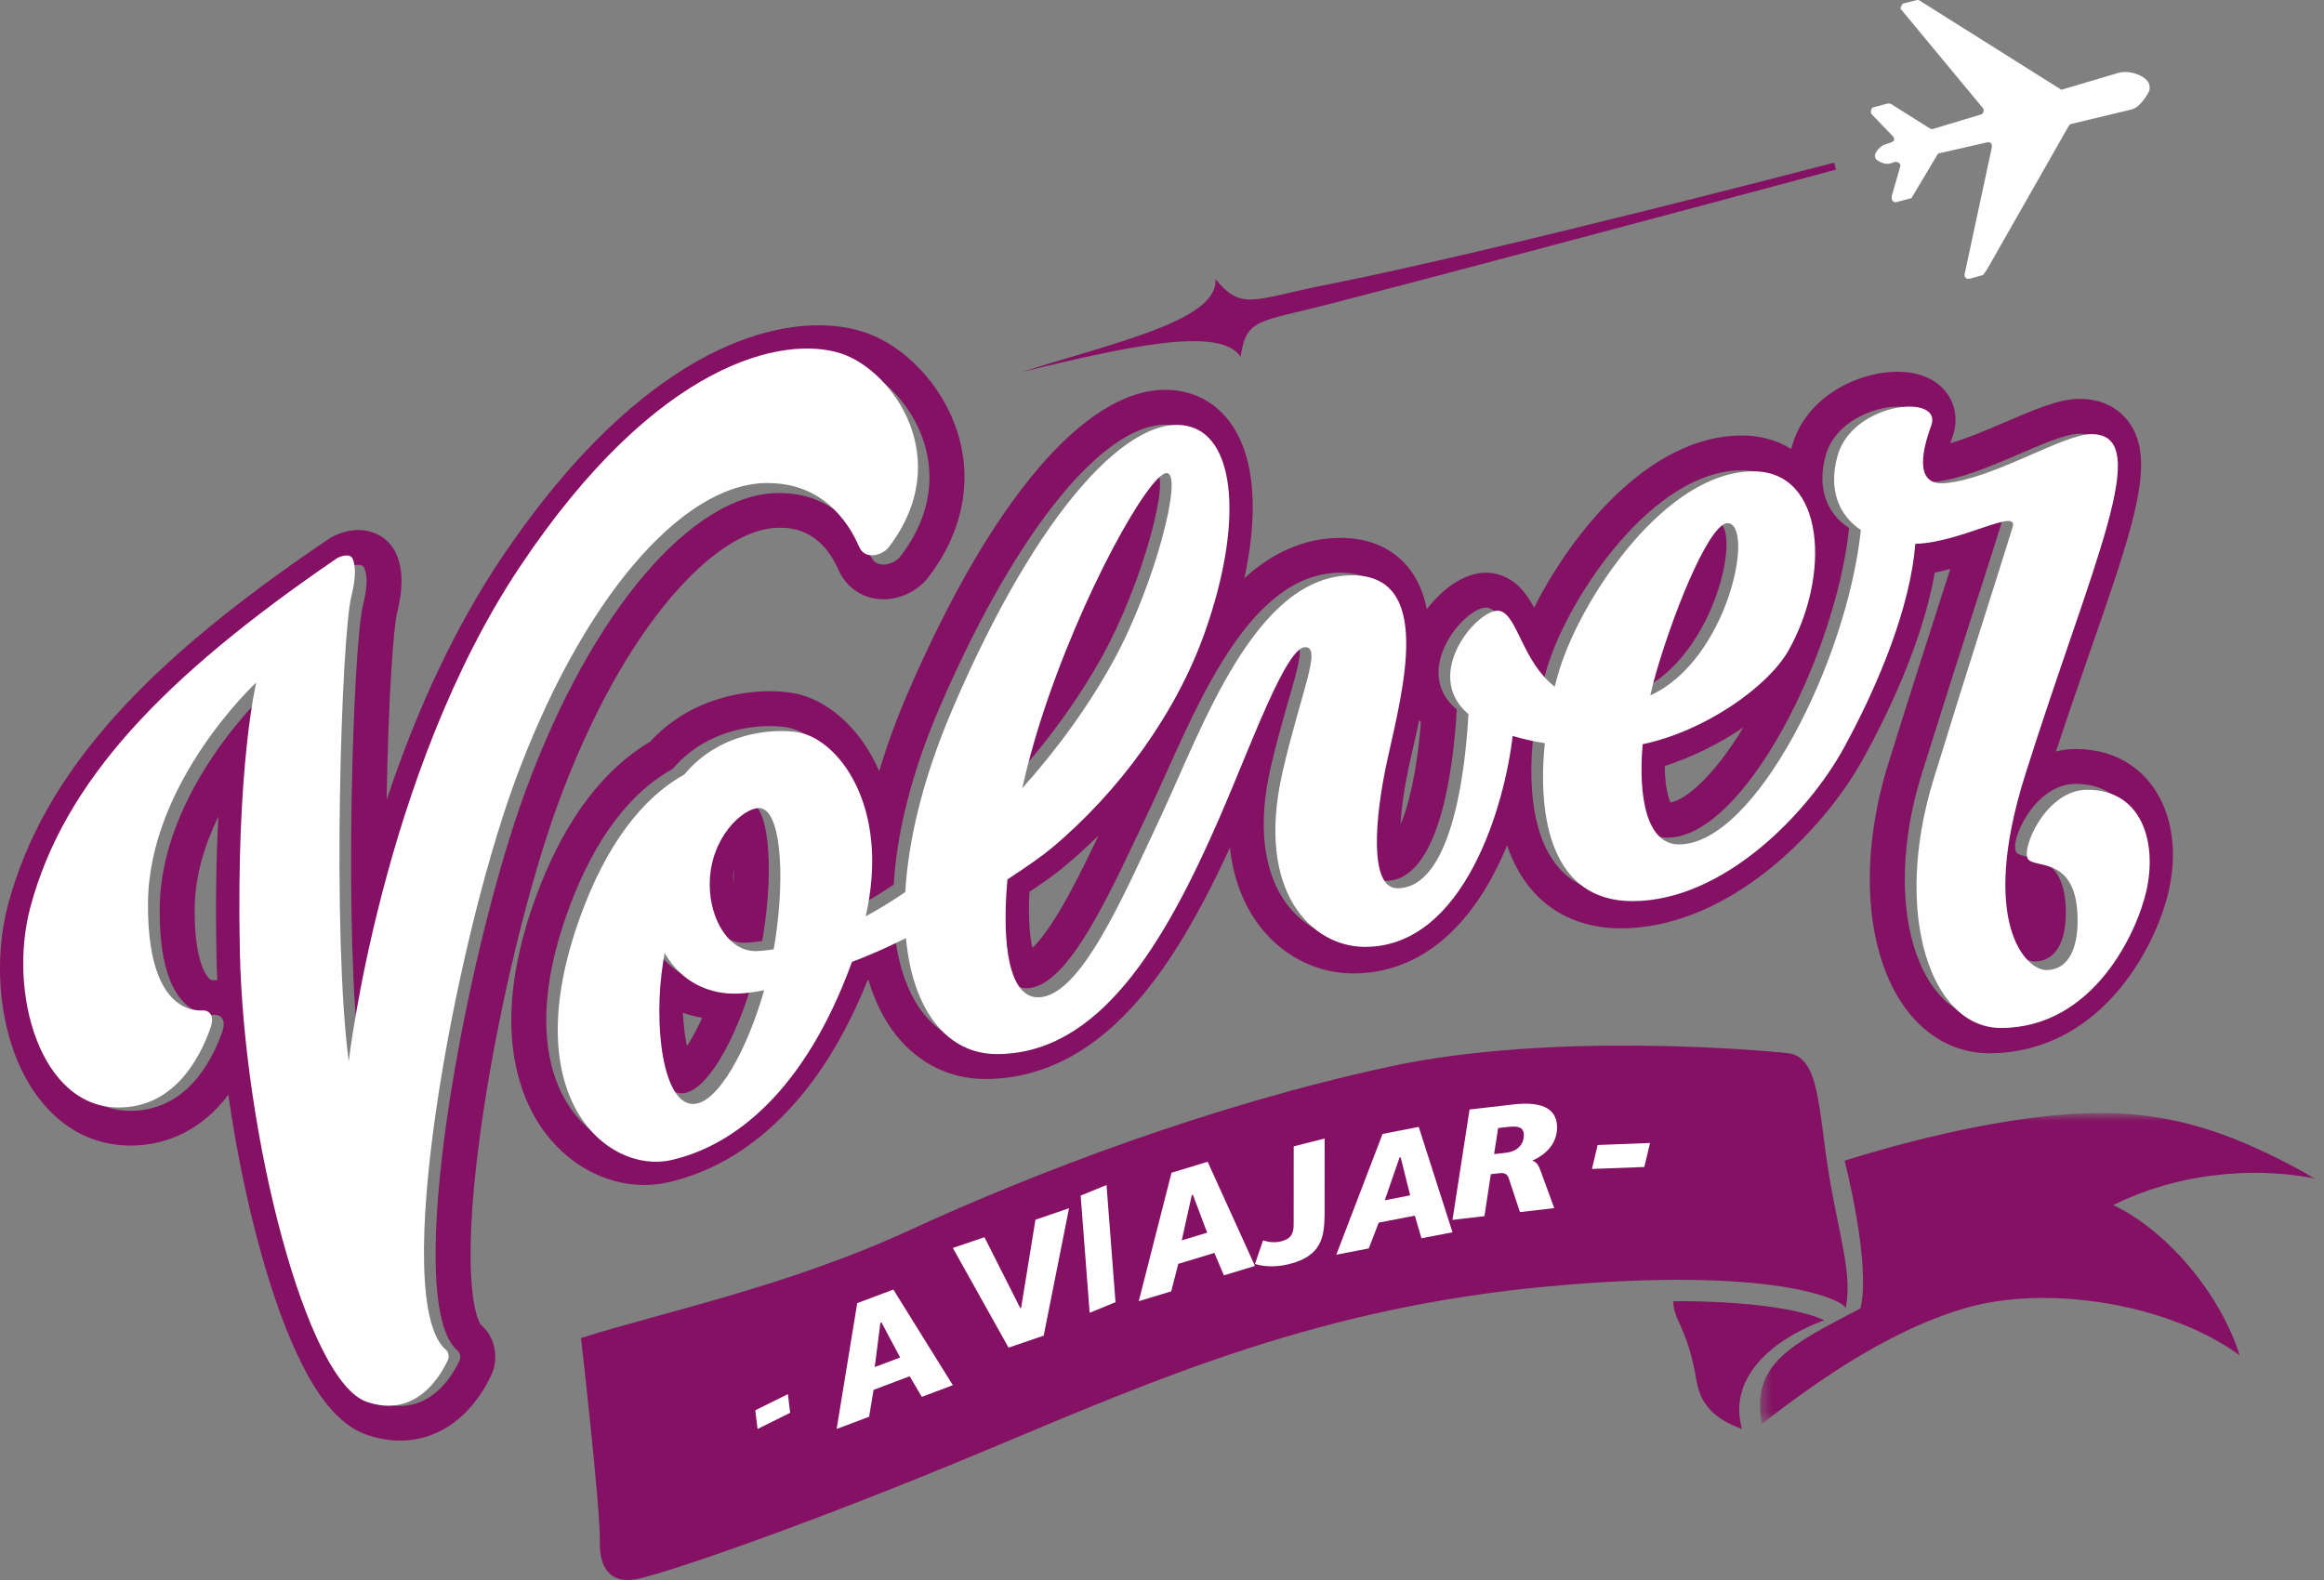 <?xml version="1.0" encoding="UTF-8"?>
<svg width="200px" height="136px" viewBox="0 0 200 136" version="1.1" xmlns="http://www.w3.org/2000/svg" xmlns:xlink="http://www.w3.org/1999/xlink">
    <rect x="0" y="0" width="200" height="136" fill="#808080" stroke="none"/>
    <!-- Generator: Sketch 54.1 (76490) - https://sketchapp.com -->
    <title>Group 38</title>
    <desc>Created with Sketch.</desc>
    <defs>
        <polygon id="path-1" points="0.462 0.809 48.307 0.809 48.307 27.563 0.462 27.563"></polygon>
    </defs>
    <g id="NEW" stroke="none" stroke-width="1" fill="none" fill-rule="evenodd">
        <g id="YTQP_WEB_ETAPA1_LANDING_1A-Copy-2" transform="translate(-246, -217)">
            <g id="Group-38" transform="translate(246, 217)">
                <path d="M18.631,82.292 C18.645,82.974 18.668,83.666 18.699,84.37 C18.631,84.367 18.564,84.364 18.494,84.364 C18.432,84.364 18.371,84.364 18.309,84.367 L18.292,84.37 C18.222,84.37 18.175,84.347 18.138,84.325 C17.642,84.047 16.718,82.409 16.751,78.218 C16.774,75.378 17.634,72.659 18.794,70.275 C18.62,73.54 18.533,77.528 18.631,82.292 M77.468,47.913 C77.179,48.285 76.585,48.597 76.028,48.597 C75.582,48.597 75.162,48.399 74.935,47.882 C73.96,45.663 71.735,42.439 67.048,42.439 C66.997,42.439 66.944,42.439 66.894,42.442 C59.606,42.551 50.999,52.454 45.277,67.936 C40.066,82.031 34.437,112.239 39.418,116.294 C39.536,116.391 39.707,116.766 39.545,117.117 C38.979,118.329 37.387,121.013 34.434,121.013 C33.86,121.013 33.235,120.913 32.557,120.682 C27.356,118.905 21.963,97.997 21.641,82.231 C21.316,66.462 23.058,59.423 23.058,59.423 C23.058,59.423 13.823,67.886 13.742,78.193 C13.697,83.775 15.154,86.074 16.645,86.923 C17.216,87.245 17.794,87.357 18.292,87.357 C18.346,87.357 18.399,87.354 18.452,87.351 L18.494,87.351 C19.01,87.351 19.483,87.788 19.141,88.772 C18.687,90.079 17.869,91.884 16.502,93.316 C15.252,94.626 13.54,95.616 11.223,95.616 C4.423,95.616 1.672,85.788 3.619,78.571 C6.513,67.844 14.997,59.009 29.948,48.88 C30.116,48.766 30.506,48.611 30.839,48.611 C31.06,48.611 31.254,48.677 31.343,48.875 C31.57,49.373 31.685,50.31 31.245,52.062 C30.363,55.566 29.564,80.904 31.016,91.684 C31.016,91.684 33.857,67.219 45.709,49.615 C55.597,34.933 64.826,30.987 70.449,30.987 C71.57,30.987 72.545,31.143 73.352,31.401 C77.827,32.836 83.279,40.401 77.468,47.913 M82.405,37.225 C81.138,33.192 77.874,29.71 74.277,28.559 C73.117,28.186 71.828,28 70.449,28 C67.731,28 63.369,28.745 58.006,32.311 C52.884,35.715 47.905,40.979 43.207,47.954 C39.29,53.772 35.961,60.783 33.271,68.865 C33.422,59.713 33.893,53.867 34.165,52.788 C34.706,50.635 34.683,48.955 34.089,47.651 C33.521,46.4 32.276,45.621 30.839,45.621 C29.791,45.621 28.816,46.03 28.253,46.414 C20.175,51.881 14.381,56.678 10.021,61.504 C5.306,66.724 2.26,72.052 0.711,77.798 C-0.026,80.535 -0.197,83.66 0.231,86.606 C0.691,89.754 1.781,92.515 3.389,94.59 C5.418,97.215 8.127,98.603 11.223,98.603 C14.084,98.603 16.664,97.485 18.687,95.372 C19.038,95.004 19.357,94.623 19.648,94.231 C20.298,98.767 21.226,103.331 22.366,107.492 C23.476,111.53 24.703,114.892 26.014,117.481 C27.709,120.835 29.531,122.804 31.576,123.505 C32.54,123.836 33.501,124 34.434,124 C36.505,124 38.429,123.185 40.001,121.644 C41.139,120.526 41.865,119.25 42.274,118.377 C42.974,116.875 42.596,115.05 41.369,114.019 C41.271,113.877 40.52,112.67 40.497,108.187 C40.478,104.875 40.864,100.528 41.61,95.605 C43.024,86.264 45.574,75.807 48.104,68.962 C50.772,61.743 54.123,55.658 57.796,51.355 C61.024,47.576 64.271,45.468 66.936,45.429 C66.975,45.426 67.011,45.426 67.048,45.426 L67.053,45.426 C67.933,45.426 70.575,45.435 72.172,49.078 C72.856,50.624 74.33,51.584 76.028,51.584 C77.482,51.584 78.984,50.858 79.858,49.731 C82.825,45.893 83.73,41.452 82.405,37.225" id="Fill-1" fill="#841163"></path>
                <path d="M59.121,90.043 C58.953,89.292 58.824,88.312 58.773,87.176 C59.303,87.363 59.86,87.508 60.431,87.606 C59.969,88.625 59.516,89.44 59.121,90.043 M63.126,76.053 C63.106,75.875 63.095,75.682 63.095,75.484 C63.098,75.216 63.118,74.965 63.154,74.727 C63.157,75.138 63.146,75.581 63.126,76.053 M88.592,76.768 C89.772,75.981 90.746,75.283 91.354,74.783 C92.455,73.882 93.519,72.921 94.542,71.917 C93.421,74.267 92.281,76.581 91.15,78.468 C90.102,80.212 89.337,81.122 88.85,81.591 C88.643,80.731 88.466,79.199 88.592,76.768 M143.267,65.938 C145.626,65.173 147.982,64.004 150.029,62.616 C147.525,66.764 145.139,68.818 143.763,69.078 C143.559,68.659 143.284,67.674 143.267,65.938 M120.529,70.968 C120.599,69.625 120.834,67.789 121.355,65.472 C121.425,65.162 121.501,64.841 121.574,64.512 C121.759,63.697 121.955,62.851 122.137,61.988 C122.182,62.053 122.227,62.114 122.277,62.175 C122.112,64.252 121.762,67.191 121.014,69.622 C120.848,70.147 120.686,70.591 120.529,70.968 M163.314,32 L163.314,32 C159.779,32 155.387,34.23 154.228,38.364 C154.2,38.462 154.174,38.556 154.152,38.649 C152.928,37.887 151.488,37.487 149.892,37.487 C142.041,37.487 135.338,45.719 132.024,52.303 C131.358,51.067 130.489,49.886 128.926,49.439 C128.593,49.344 128.243,49.297 127.887,49.294 C126.019,49.294 124.131,50.679 122.784,52.44 C122.529,51.108 122.036,49.891 121.218,48.873 C120.28,47.698 118.498,46.299 115.353,46.299 C113.025,46.299 110.793,47.028 108.72,48.465 C108.163,48.853 107.617,49.286 107.084,49.774 C108.196,44.711 108.034,40.39 106.561,37.499 C105.617,35.648 104.16,34.386 102.351,33.848 C101.687,33.652 100.995,33.552 100.287,33.552 C93.385,33.552 85.324,43.022 78.173,59.535 C77.159,61.871 76.324,64.157 75.663,66.376 C75.24,65.408 74.781,64.626 74.375,64.032 C72.708,61.589 70.42,59.982 68.098,59.63 C67.521,59.541 66.893,59.496 66.238,59.496 C64.311,59.496 59.546,59.929 55.969,63.825 C51.992,66.189 48.805,70.354 46.494,76.215 C44.754,80.631 43.917,84.717 44.007,88.362 C44.093,91.703 44.981,94.704 46.578,97.04 C48.701,100.147 52.02,102 55.451,102 C56.124,102 56.787,101.927 57.429,101.785 C60.983,100.992 64.26,99.133 67.165,96.264 C70.173,93.294 72.694,89.297 74.663,84.374 C74.686,84.363 74.708,84.354 74.733,84.343 C75.288,86.21 76.1,87.835 77.15,89.141 C79.075,91.55 81.786,92.876 84.783,92.876 C89.713,92.876 94.211,90.517 98.155,85.864 C100.768,82.777 103.177,78.747 105.844,72.961 C106.194,76.184 107.37,78.417 108.544,79.888 C110.521,82.367 113.409,83.79 116.465,83.79 C119.877,83.79 124.725,82.333 128.453,75.406 C128.924,74.529 129.335,73.642 129.7,72.762 C130.198,74.242 130.938,75.629 131.996,76.796 C133.842,78.83 136.43,79.908 139.481,79.908 C143.699,79.908 148.122,78.144 152.273,74.808 C155.485,72.224 158.418,68.777 160.32,65.349 C162.255,61.86 165.415,55.482 166.504,49.294 C166.958,49.199 167.406,49.088 167.84,48.968 C167.678,49.47 167.507,49.998 167.331,50.55 C166.042,54.553 164.44,59.535 162.502,65.737 C161.239,69.784 160.715,73.887 160.981,77.6 C161.25,81.32 162.295,84.508 164,86.819 C165.832,89.295 168.384,90.662 171.185,90.662 C175.557,90.662 179.464,88.714 182.487,85.032 C184.837,82.169 186.19,78.769 186.671,76.544 C187.444,72.983 186.839,69.633 185.005,67.361 C183.949,66.05 181.988,64.487 178.649,64.473 L178.619,64.473 C178.028,64.473 177.467,64.545 176.935,64.679 C177.972,61.533 178.983,58.619 179.899,55.985 C183.68,45.107 185.573,39.651 183.229,36.365 C182.686,35.606 181.414,34.333 178.98,34.333 C177.218,34.333 175.204,35.201 172.653,36.296 C171.076,36.974 169.345,37.719 167.835,38.152 C167.882,37.998 167.944,37.828 168.011,37.647 C168.496,36.346 168.342,34.984 167.597,33.918 C166.734,32.681 165.213,32 163.314,32 M58.664,94.104 C60.731,94.104 63.274,89.618 64.77,84.466 C63.991,84.619 63.249,84.723 62.549,84.751 C62.44,84.753 62.33,84.756 62.221,84.756 C59.854,84.756 57.574,83.673 56.21,81.312 C56.166,81.549 56.126,81.786 56.084,82.029 C55.208,87.391 56.042,94.104 58.664,94.104 M64.031,81.15 C64.087,81.15 64.146,81.15 64.202,81.144 C64.658,81.122 65.123,81.066 65.588,80.999 C65.63,80.759 65.672,80.522 65.711,80.285 C66.61,74.56 66.182,69.028 64.319,69.028 C62.966,69.028 60.104,71.498 60.087,75.473 C60.076,78.395 61.683,81.15 64.031,81.15 M141.015,59.476 C147.643,56.509 149.99,45.289 147.76,44.881 C147.735,44.876 147.707,44.873 147.676,44.873 C146.192,44.873 143.315,51.566 141.564,57.38 C141.36,58.056 141.178,58.759 141.015,59.476 M86.971,67.348 C90.063,63.953 92.799,60.21 94.883,56.44 C98.399,50.073 100.864,40.63 99.401,40.63 C97.939,40.63 92.091,50.74 88.553,61.626 C87.943,63.507 87.41,65.441 86.971,67.348 M163.314,35.001 C164.667,35.001 165.586,35.542 165.188,36.603 C164.21,39.24 164.02,41.504 166.101,41.504 C166.199,41.504 166.305,41.498 166.415,41.487 C170.63,41.085 176.523,37.331 178.98,37.331 C184.456,37.331 179.008,48.303 173.269,66.228 C169.336,78.507 173.199,82.758 175.126,82.758 L175.176,82.758 C177.086,82.677 177.781,80.793 177.781,78.568 C177.781,73.173 174.319,74.147 173.56,73.404 C172.807,72.665 175,67.47 178.619,67.47 L178.635,67.47 C183.302,67.49 184.607,71.872 183.73,75.911 C182.952,79.503 179.159,87.662 171.185,87.662 C165.137,87.662 161.838,77.965 165.378,66.625 C168.608,56.275 171.008,49.029 172.19,45.213 C172.305,44.839 172.157,44.691 171.812,44.691 C170.585,44.691 166.882,46.553 163.821,46.629 C163.401,51.84 160.793,58.301 157.687,63.898 C154.623,69.419 147.34,76.91 139.481,76.91 C132.506,76.91 131.293,69.848 131.938,63.526 C130.985,63.376 130.055,63.175 129.176,62.912 C128.518,68.612 125.067,80.793 116.465,80.793 C111.933,80.793 107,76.182 109.367,65.997 C110.936,59.247 112.793,55.387 111.328,55.387 C109.673,55.387 106.69,63.618 104.017,69.687 C99.147,80.748 93.533,89.875 84.783,89.875 C80.537,89.875 77.548,86.208 76.968,80.047 C75.627,80.706 74.279,81.309 72.997,81.806 C72.775,81.89 72.551,81.976 72.327,82.063 C68.269,93.063 62.16,97.657 56.768,98.86 C56.345,98.952 55.905,99.002 55.451,99.002 C50.071,99.002 43.435,92.161 49.295,77.312 C51.821,70.915 55.068,67.738 57.899,66.178 C60.373,63.242 63.877,62.496 66.238,62.496 C66.773,62.496 67.249,62.536 67.641,62.594 C71.002,63.108 75.683,68.696 73.509,78.202 C74.644,77.594 75.781,76.902 76.915,76.143 C77.164,71.769 78.416,66.538 80.935,60.724 C87.78,44.923 95.214,36.55 100.287,36.552 C100.707,36.552 101.107,36.605 101.491,36.72 C105.309,37.853 105.978,44.923 102.704,54.089 C100.244,60.964 95.312,67.657 89.444,72.467 C88.786,73.005 87.438,73.957 85.699,75.079 C85.181,80.795 85.906,85.063 88.335,85.063 C91.956,85.063 95.623,76.623 98.942,69.647 C102.502,62.156 107.02,49.297 115.353,49.297 C122.33,49.297 119.776,58.787 118.42,64.816 C117.252,70.002 116.843,75.822 119.255,75.822 C123.764,75.822 125.064,66.555 125.366,61.065 C121.378,57.746 126.025,52.295 127.887,52.297 C127.96,52.297 128.036,52.303 128.1,52.323 C129.599,52.75 130.002,56.582 132.792,58.737 C132.929,58.201 133.072,57.693 133.22,57.221 C135.128,51.214 142.29,40.485 149.892,40.485 C156.085,40.485 156.547,49.381 152.88,55.714 C151.135,58.726 145.73,62.513 140.36,63.613 C139.957,68.132 140.724,72.104 143.48,72.104 C150.037,72.104 157.95,56.529 159.132,45.456 C157.214,44.203 156.326,42.009 157.124,39.171 C157.914,36.371 161.163,35.001 163.314,35.001" id="Fill-3" fill="#841163"></path>
                <path d="M50,115.172 C50,115.172 51.695,129.978 51.622,132.736 C51.574,134.574 52.26,136.509 55.008,135.878 C57.76,135.252 69.696,131.188 84.92,124.804 C100.144,118.414 113.797,112.512 133.296,110.723 C152.795,108.932 158.689,111.933 158.838,112.609 C159.425,109.658 158.295,106.513 157.413,101.192 C156.454,95.428 156.634,90.943 153.824,90.646 C151.491,90.4 133.549,88.797 119.595,91.806 C104.124,95.145 88.9,100.998 78.287,105.887 C67.681,110.771 56.827,112.996 50,115.172" id="Fill-5" fill="#841163"></path>
                <path d="M157,113.637 C153.404,112.009 145.398,111.966 144,112.009 C144,113.66 145.214,114.177 146.008,118.891 C146.391,121.161 147.892,122.266 149.917,123 C148.75,118.959 151.923,115.523 157,113.637" id="Fill-7" fill="#841163"></path>
                <g id="Group-11" transform="translate(151, 95)">
                    <mask id="mask-2" fill="white">
                        <use xlink:href="#path-1"></use>
                    </mask>
                    <g id="Clip-10"></g>
                    <path d="M0.617,27.563 C4.527,24.558 11.016,19.685 18.094,17.606 C25.175,15.528 35.65,17.21 41.737,21.654 C40.069,16.342 35.48,10.919 30.865,8.728 C37.292,5.526 44.316,5.582 48.31,6.481 C39.559,1.509 33.724,0.189 25.257,1.057 C16.792,1.93 7.743,4.911 7.743,4.911 C7.743,4.911 10.051,13.784 9.108,17.623 C3.219,20.721 -0.342,22.333 0.617,27.563" id="Fill-9" fill="#841163" mask="url(#mask-2)"></path>
                </g>
                <polygon id="Fill-12" fill="#FEFEFE" points="65 121.392 67.805 120 68 121.608 65.195 123"></polygon>
                <path d="M75.279,117.67 L77.466,116.847 L75.858,113.829 L75.765,113.866 L75.279,117.67 Z M72,123 L73.771,112.169 L76.881,111 L82,119.232 L79.33,120.237 L78.284,118.462 L75.177,119.634 L74.796,121.946 L72,123 Z" id="Fill-14" fill="#FEFEFE"></path>
                <polygon id="Fill-16" fill="#FEFEFE" points="86.797 116 82 107.421 84.72 106.494 87.812 112.611 87.875 112.587 89.109 104.99 92 104 89.82 114.965"></polygon>
                <polygon id="Fill-18" fill="#FEFEFE" points="93.774 113 93 102.913 95.226 102 96 112.087"></polygon>
                <path d="M101.701,106.765 L103.888,106.103 L102.657,102.841 L102.563,102.87 L101.701,106.765 Z M98,112 L100.819,100.943 L103.93,100 L108,108.968 L105.326,109.778 L104.509,107.846 L101.4,108.789 L100.796,111.151 L98,112 Z" id="Fill-20" fill="#FEFEFE"></path>
                <path d="M108.698,106.764 C109.115,106.912 109.697,106.989 110.242,106.852 C110.968,106.669 111.327,106.339 111.33,105.42 L111.335,98.671 L114,98 L113.994,104.509 C113.989,104.897 113.975,105.507 113.889,105.991 C113.624,107.572 112.659,108.378 110.91,108.816 C109.764,109.107 108.656,109.017 108,108.795 L108.698,106.764 Z" id="Fill-22" fill="#FEFEFE"></path>
                <path d="M119.172,103.314 L121.357,102.89 L120.539,99.616 L120.444,99.634 L119.172,103.314 Z M115,108 L118.983,97.601 L122.094,97 L125,106.07 L122.328,106.585 L121.758,104.64 L118.652,105.238 L117.797,107.459 L115,108 Z" id="Fill-24" fill="#FEFEFE"></path>
                <path d="M129.615,99.222 C130.574,99.11 131.176,98.51 131.137,97.63 C131.109,97.014 130.622,96.903 129.745,97.004 L128.93,97.098 L128.579,99.341 L129.615,99.222 Z M127.75,104.683 L125,105 L126.468,95.501 L130.268,95.063 C132.523,94.804 133.927,95.329 133.997,96.92 C134.059,98.385 133.061,99.384 131.861,99.903 C132.22,100.015 132.376,100.251 132.554,100.707 L133.757,103.991 L130.803,104.333 L129.838,101.411 C129.711,101.064 129.482,100.935 129.069,100.983 L128.299,101.069 L127.75,104.683 Z" id="Fill-26" fill="#FEFEFE"></path>
                <polygon id="Fill-28" fill="#FEFEFE" points="137.491 98.556 142 98.382 141.506 100.45 137 100.618"></polygon>
                <path d="M65.9,41.58 C70.695,41.507 72.959,44.81 73.943,47.078 C74.456,48.256 75.955,47.792 76.476,47.109 C82.292,39.516 76.835,31.87 72.362,30.42 C67.483,28.843 56.57,31.035 44.71,48.829 C32.855,66.627 30.013,91.353 30.013,91.353 C28.564,80.457 29.363,54.845 30.243,51.303 C30.686,49.532 30.571,48.585 30.341,48.082 C30.117,47.581 29.223,47.899 28.946,48.087 C13.994,58.325 5.505,67.256 2.61,78.099 C0.665,85.393 3.415,95.328 10.219,95.328 C12.534,95.328 14.246,94.327 15.499,93.003 C16.864,91.555 17.682,89.731 18.136,88.41 C18.487,87.387 17.979,86.951 17.447,86.973 C16.914,87.001 16.273,86.903 15.639,86.54 C14.148,85.683 12.694,83.358 12.736,77.716 C12.82,67.298 22.054,58.744 22.054,58.744 C22.054,58.744 20.311,65.859 20.639,81.798 C20.961,97.737 26.356,118.868 31.555,120.664 C35.733,122.106 37.869,118.525 38.544,117.063 C38.71,116.706 38.536,116.327 38.418,116.228 C33.435,112.13 39.068,81.596 44.278,67.346 C50.001,51.7 58.61,41.689 65.9,41.58" id="Fill-30" fill="#FEFEFE"></path>
                <path d="M148.769,45.036 C150.999,45.45 148.649,56.845 142.023,59.858 C142.183,59.13 142.368,58.415 142.57,57.729 C144.354,51.709 147.31,44.764 148.769,45.036 M59.655,95.025 C57.035,95.025 56.198,88.205 57.077,82.762 C57.116,82.516 57.158,82.275 57.2,82.034 C58.629,84.543 61.055,85.628 63.54,85.523 C64.241,85.495 64.986,85.39 65.762,85.237 C64.269,90.467 61.725,95.025 59.655,95.025 M65.314,69.556 C67.177,69.556 67.602,75.177 66.703,80.991 C66.664,81.232 66.625,81.473 66.58,81.714 C66.115,81.784 65.65,81.838 65.196,81.864 C62.756,82.006 61.066,79.143 61.078,76.104 C61.095,72.067 63.96,69.556 65.314,69.556 M100.399,40.719 C101.864,40.719 99.399,50.305 95.88,56.774 C93.799,60.601 91.059,64.405 87.969,67.852 C88.406,65.913 88.941,63.952 89.549,62.041 C93.09,50.986 98.94,40.719 100.399,40.719 M179.647,67.977 C176.022,67.96 173.815,73.249 174.574,74.003 C175.33,74.754 178.796,73.768 178.796,79.245 C178.796,81.504 178.101,83.42 176.187,83.499 C174.277,83.579 170.31,79.296 174.28,66.713 C180.02,48.511 185.472,37.368 179.995,37.368 C177.538,37.368 171.641,41.181 167.424,41.589 C165.015,41.824 165.172,39.432 166.2,36.628 C167.226,33.827 159.418,34.604 158.135,39.236 C157.336,42.119 158.224,44.347 160.143,45.62 C158.961,56.865 151.044,72.682 144.489,72.682 C141.729,72.682 140.965,68.649 141.365,64.059 C146.736,62.94 152.142,59.096 153.888,56.037 C157.558,49.602 157.095,40.571 150.901,40.571 C143.298,40.571 136.132,51.468 134.227,57.568 C134.078,58.047 133.933,58.56 133.796,59.107 C131.005,56.916 130.605,53.024 129.103,52.593 C127.422,52.105 122.217,57.962 126.372,61.471 C126.066,67.047 124.769,76.458 120.256,76.458 C117.847,76.458 118.253,70.551 119.421,65.281 C120.78,59.155 123.335,49.52 116.356,49.52 C108.019,49.52 103.503,62.577 99.94,70.188 C96.623,77.272 92.953,85.844 89.331,85.844 C86.902,85.844 86.176,81.507 86.697,75.701 C88.437,74.565 89.782,73.598 90.443,73.051 C96.309,68.167 101.242,61.369 103.702,54.387 C106.98,45.078 106.31,37.895 102.489,36.747 C97.438,35.228 89.342,43.757 81.932,61.125 C79.411,67.03 78.161,72.342 77.909,76.781 C76.777,77.555 75.64,78.258 74.502,78.876 C76.679,69.218 71.998,63.543 68.636,63.025 C66.513,62.693 61.927,63.008 58.893,66.664 C56.057,68.246 52.811,71.475 50.286,77.972 C43.935,94.314 52.256,101.103 57.761,99.856 C63.151,98.631 69.261,93.968 73.32,82.794 C73.544,82.709 73.771,82.621 73.992,82.536 C75.276,82.031 76.62,81.419 77.965,80.75 C78.545,87.006 81.531,90.731 85.781,90.731 C94.533,90.731 100.147,81.461 105.019,70.228 C107.691,64.065 110.672,55.705 112.328,55.705 C113.796,55.705 111.938,59.623 110.37,66.477 C108,76.824 112.936,81.504 117.466,81.504 C126.069,81.504 129.523,69.136 130.176,63.348 C131.061,63.614 131.991,63.818 132.944,63.971 C132.297,70.389 133.513,77.564 140.488,77.564 C148.349,77.564 155.63,69.955 158.698,64.346 C161.802,58.665 164.413,52.103 164.83,46.81 C168.755,46.711 173.733,43.638 173.204,45.373 C172.022,49.245 169.618,56.607 166.388,67.118 C162.847,78.635 166.147,88.483 172.195,88.483 C180.174,88.483 183.964,80.194 184.746,76.546 C185.62,72.447 184.315,67.997 179.647,67.977" id="Fill-32" fill="#FEFEFE"></path>
                <path d="M158,14.6 L157.841,14 C157.841,14 128.642,21.646 114.184,24.504 C107.844,25.757 106.867,26.794 104.6,24.023 C104.879,27.556 96.026,29.457 88,32 C96.216,30.038 105.004,27.906 106.763,30.724 C107.238,27.378 108.288,27.75 114.435,26.163 C129.396,22.297 158,14.6 158,14.6" id="Fill-34" fill="#841163"></path>
                <path d="M171.283,12.274 L171.263,12.262 C171.222,12.274 171.171,12.262 171.118,12.23 L166.79,13.214 L164.496,17.054 L163.144,17.413 C163.099,17.424 163.043,17.404 162.962,17.351 C162.856,17.286 162.8,17.207 162.795,17.107 C162.789,17.01 162.797,16.91 162.817,16.814 L163.53,14.341 C163.555,14.265 163.549,14.194 163.516,14.133 C163.476,14.071 163.437,14.033 163.401,14.006 C163.27,13.924 163.133,13.91 162.996,13.962 C162.859,14.018 162.736,14.053 162.633,14.083 C162.3,14.139 161.97,14.059 161.641,13.854 C161.339,13.666 161.275,13.419 161.445,13.114 C161.535,12.961 161.644,12.823 161.778,12.703 C161.909,12.579 162.051,12.491 162.205,12.441 L162.764,12.256 C162.772,12.242 162.786,12.233 162.809,12.227 C162.831,12.221 162.842,12.212 162.851,12.198 C162.915,12.18 162.96,12.151 162.982,12.11 C163.013,12.057 163.015,11.986 162.99,11.904 C162.965,11.828 162.932,11.763 162.887,11.716 L161.09,9.852 C160.976,9.705 160.97,9.54 161.074,9.364 L161.085,9.344 C161.093,9.329 161.115,9.3 161.163,9.253 L162.451,8.909 C162.487,8.912 162.532,8.915 162.596,8.915 C162.655,8.915 162.694,8.921 162.708,8.93 L166.131,11.085 C166.145,11.094 166.181,11.103 166.237,11.111 C166.296,11.117 166.338,11.111 166.368,11.094 L170.531,9.837 C170.573,9.825 170.618,9.784 170.654,9.717 C170.735,9.579 170.735,9.449 170.663,9.326 L163.613,0.82 C163.555,0.764 163.541,0.705 163.569,0.638 C163.599,0.573 163.625,0.517 163.65,0.473 L163.706,0.373 C163.728,0.335 163.761,0.309 163.803,0.297 L164.893,0.027 C164.924,0.006 164.966,-0.002 165.03,0.001 C165.089,0.001 165.133,0.009 165.161,0.027 L177.399,7.726 L182.286,6.278 C182.632,6.178 182.998,6.167 183.392,6.243 C183.786,6.322 184.13,6.454 184.435,6.645 C184.63,6.769 184.787,6.93 184.898,7.121 C185.01,7.315 185.03,7.556 184.957,7.843 L184.859,8.011 L184.767,8.175 C184.616,8.436 184.412,8.701 184.152,8.971 C183.895,9.238 183.616,9.399 183.317,9.452 L178.24,10.671 C178.184,10.674 178.134,10.706 178.095,10.762 C178.053,10.821 178.022,10.865 178.005,10.888 L171.009,23.176 C170.992,23.203 170.942,23.273 170.861,23.388 C170.774,23.505 170.727,23.579 170.713,23.605 C170.696,23.632 170.666,23.658 170.629,23.681 C170.59,23.705 170.554,23.714 170.52,23.711 L169.498,23.996 C169.366,24.007 169.277,23.996 169.224,23.96 C169.092,23.881 169.042,23.749 169.079,23.564 L171.406,12.72 C171.431,12.644 171.434,12.562 171.414,12.474 C171.389,12.383 171.344,12.318 171.283,12.274" id="Fill-36" fill="#FEFEFE"></path>
            </g>
        </g>
    </g>
</svg>